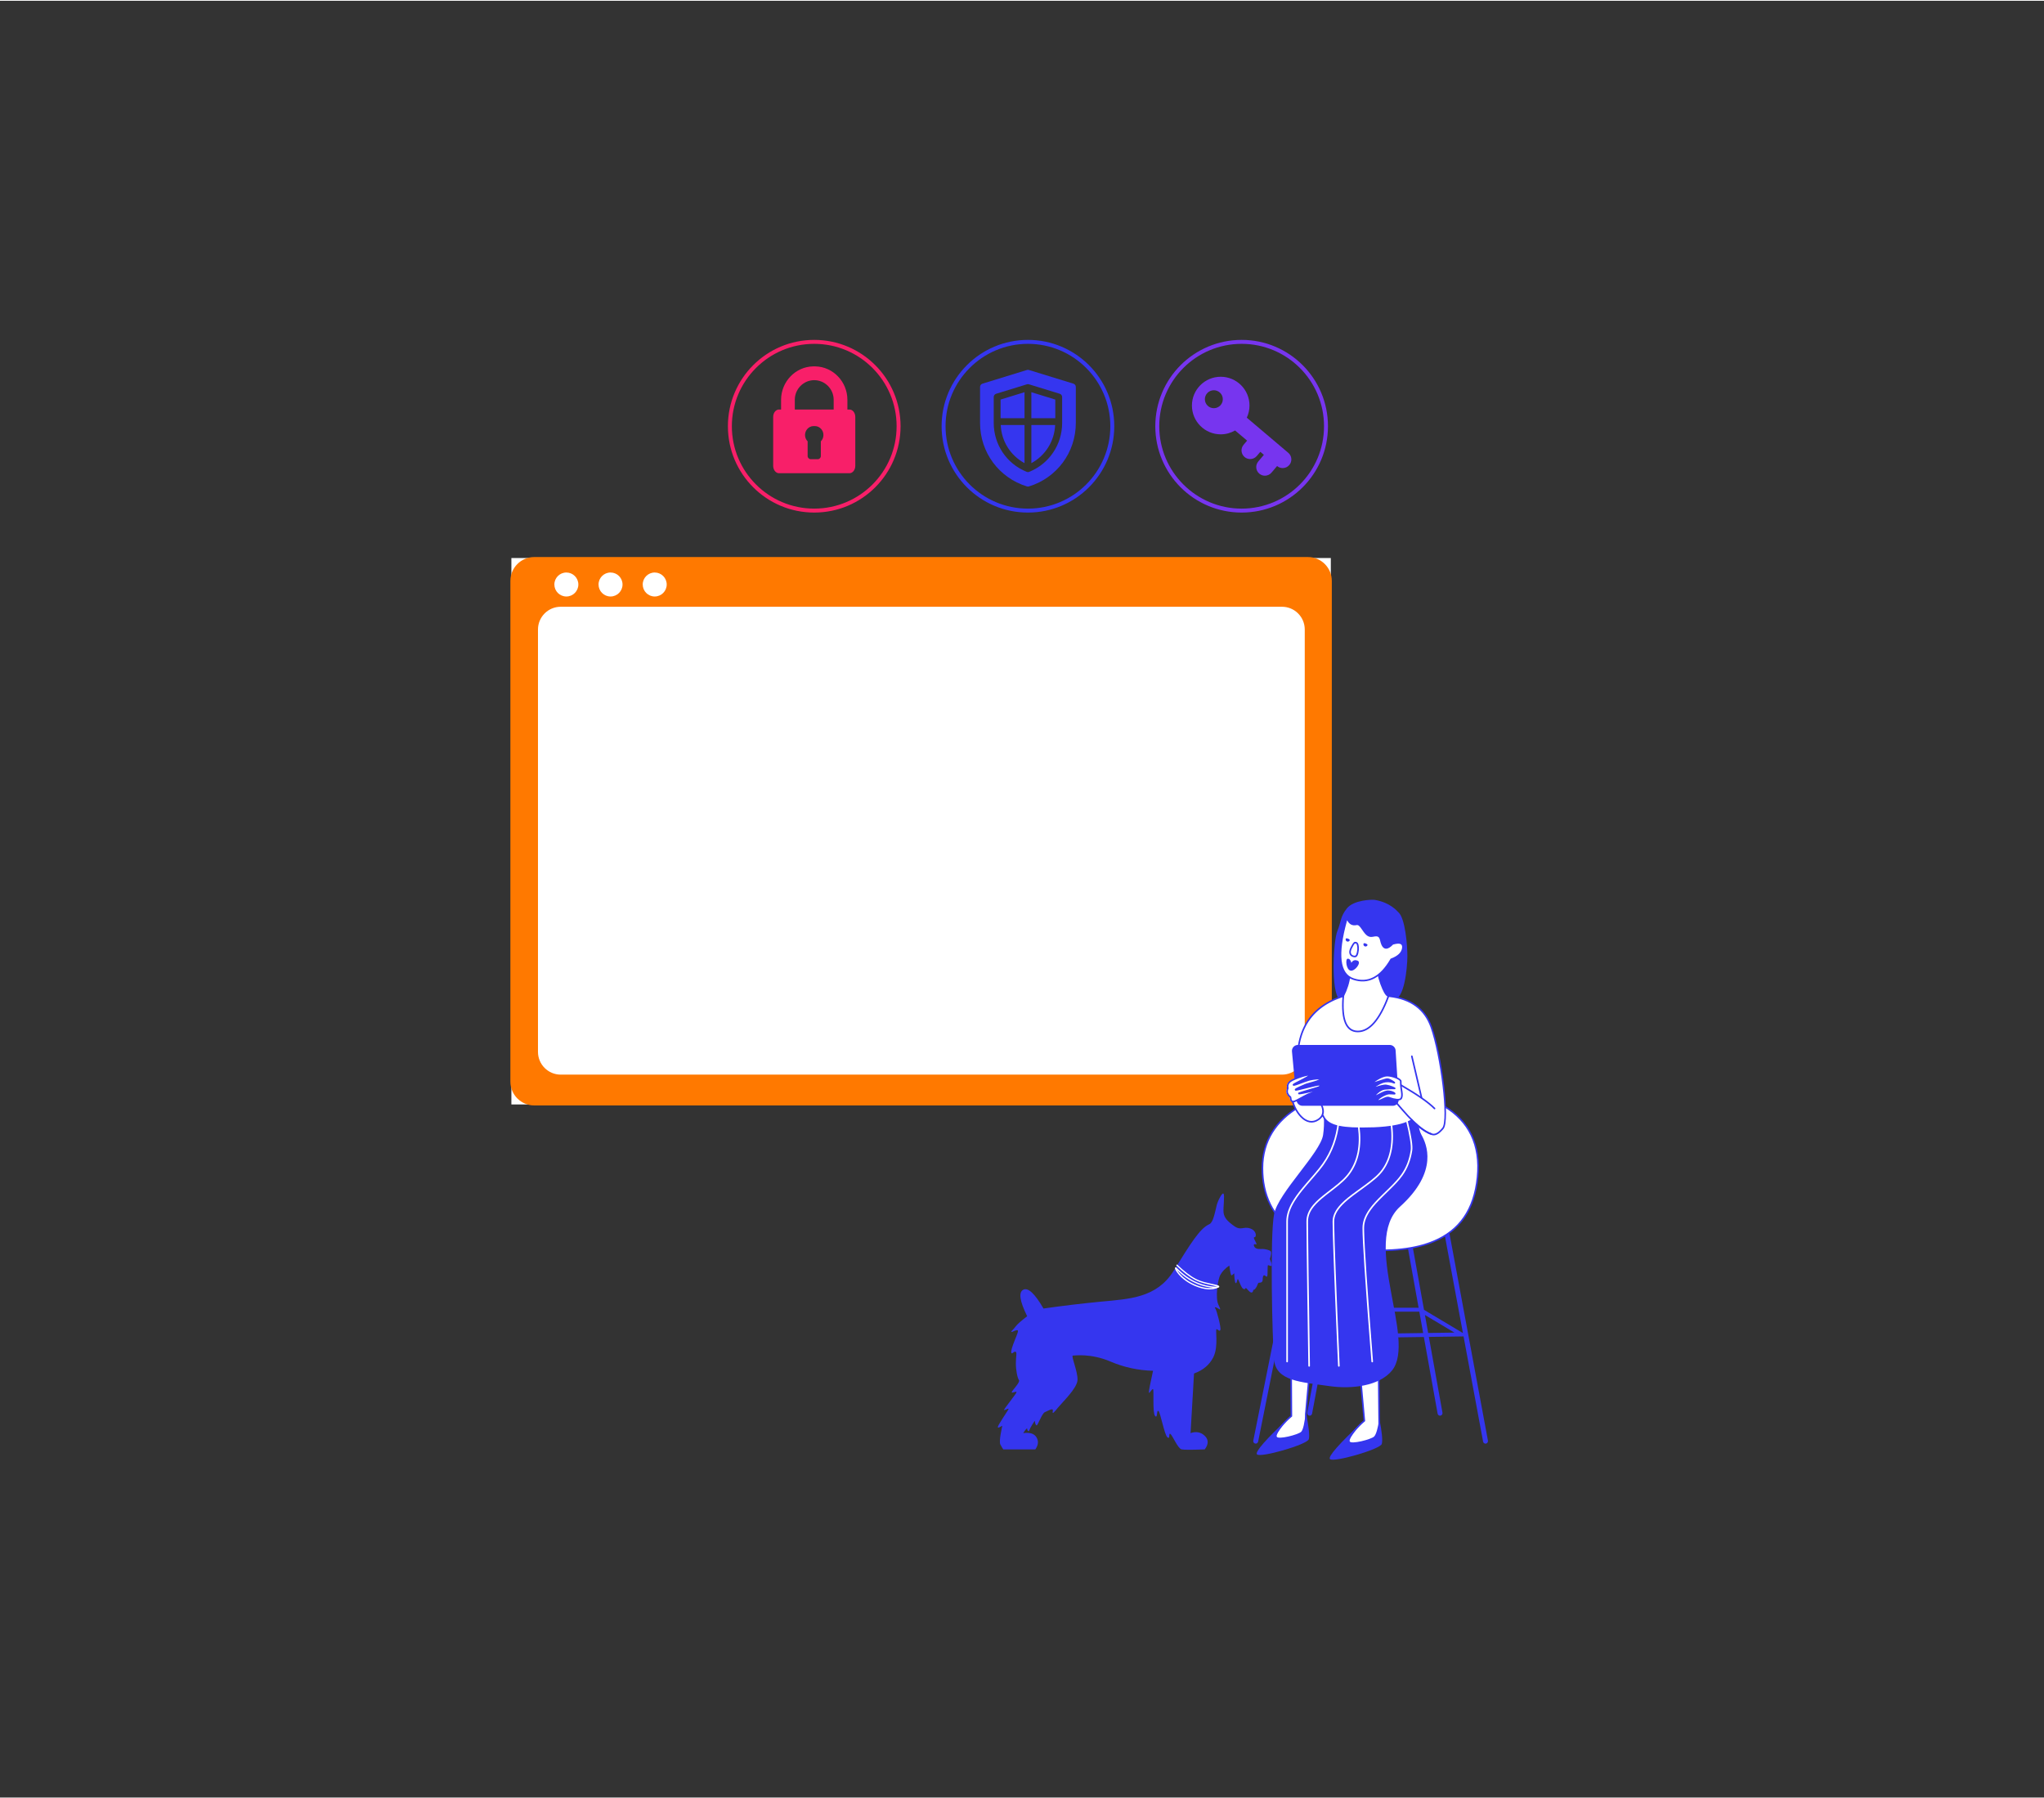 <?xml version="1.0" encoding="UTF-8"?>
<svg id="illustration-builder" width="1996" height="1756" viewBox="-10 -30 2066 1816" version="1.1" xmlns="http://www.w3.org/2000/svg" xmlns:xlink="http://www.w3.org/1999/xlink" style="pointer-events: inherit;"><rect x="-10" y="-30" width="2066" height="1816" fill="#333333" stroke="none"/><g transform="translate(383,433.5)">
<g><svg xmlns="http://www.w3.org/2000/svg" width="1076" height="778" viewBox="0 0 1076 778"><g id="Symbols--globalStyle4/objects/bgelements/ai/2" fill="none" fill-rule="evenodd" stroke="none" stroke-width="1"><g id="Group-3--globalStyle4/objects/bgelements/ai/2" transform="translate(121.842 98.5)"><g id="Group--globalStyle4/objects/bgelements/ai/2" transform="translate(.7)"><g id="Group-138--globalStyle4/objects/bgelements/ai/2" transform="translate(0 .016)"><polygon id="Fill-1--globalStyle4/objects/bgelements/ai/2" fill="#FFF" points="1.343 553.476 829.6 553.476 829.6 1.202 1.343 1.202"></polygon><path id="[color]mon--globalStyle4/objects/bgelements/ai/2" fill="#ff7900" d="M806.475,0.197 L24.467,0.197 C11.141,0.197 0.337,11 0.337,24.327 L0.337,530.351 C0.337,543.678 11.141,554.481 24.467,554.481 L806.475,554.481 C819.802,554.481 830.605,543.678 830.605,530.351 L830.605,24.327 C830.605,11 819.802,0.197 806.475,0.197 Z" opacity="1.00"></path><path id="Stroke-2-Copy--globalStyle4/objects/bgelements/ai/2" fill="#FFF" d="M51.227,523.327 L780.257,523.327 C792.96,523.327 803.257,513.029 803.257,500.327 L803.257,73.446 C803.257,60.743 792.96,50.446 780.257,50.446 L51.227,50.446 C38.524,50.446 28.227,60.743 28.227,73.446 L28.227,500.327 C28.227,513.029 38.524,523.327 51.227,523.327 Z"></path></g><path id="shape--globalStyle4/objects/bgelements/ai/2" fill="#FFF" d="M56.911,15.848 C63.605,15.848 69.031,21.275 69.031,27.969 C69.031,34.663 63.605,40.09 56.911,40.09 C50.217,40.09 44.79,34.663 44.79,27.969 C44.79,21.275 50.217,15.848 56.911,15.848 Z M101.565,15.848 C108.259,15.848 113.686,21.275 113.686,27.969 C113.686,34.663 108.259,40.09 101.565,40.09 C94.871,40.09 89.445,34.663 89.445,27.969 C89.445,21.275 94.871,15.848 101.565,15.848 Z M146.22,15.848 C152.914,15.848 158.341,21.275 158.341,27.969 C158.341,34.663 152.914,40.09 146.22,40.09 C139.526,40.09 134.099,34.663 134.099,27.969 C134.099,21.275 139.526,15.848 146.22,15.848 Z"></path></g></g></g></svg></g></g><!----><!----><g transform="translate(705,298.5)">
<g><svg xmlns="http://www.w3.org/2000/svg" width="216" height="203" viewBox="0 0 216 203"><g id="Symbols--globalStyle4/objects/ai/bubble/5" fill="none" fill-rule="evenodd" stroke="none" stroke-width="1"><g id="globalStyle4/objects/ai/bubble/5--globalStyle4/objects/ai/bubble/5" fill="#000"><path id="[color]color--globalStyle4/objects/ai/bubble/5" d="M108,14.236 C156.195,14.236 195.264,53.305 195.264,101.5 C195.264,149.695 156.195,188.764 108,188.764 C59.805,188.764 20.736,149.695 20.736,101.5 C20.736,53.305 59.805,14.236 108,14.236 Z M108,18.236 C62.014,18.236 24.736,55.514 24.736,101.5 C24.736,147.486 62.014,184.764 108,184.764 C153.986,184.764 191.264,147.486 191.264,101.5 C191.264,55.514 153.986,18.236 108,18.236 Z" fill="#f81f69" opacity="1.00"></path><path id="[color]color--globalStyle4/objects/ai/bubble/5" d="M143.616,84.615 L141.512,84.615 L141.512,74.766 C141.512,56.549 127.055,41.331 108.987,41.007 C108.493,40.998 107.507,40.998 107.013,41.007 C88.944,41.331 74.488,56.549 74.488,74.766 L74.488,84.615 L72.384,84.615 C69.141,84.615 66.495,87.961 66.495,92.094 L66.495,141.494 C66.495,145.622 69.141,149 72.384,149 L143.616,149 C146.859,149 149.505,145.622 149.505,141.494 L149.505,92.094 C149.505,87.962 146.859,84.615 143.616,84.615 Z M114.673,116.744 L114.673,131.671 C114.673,133.38 113.243,134.826 111.532,134.826 L104.468,134.826 C102.758,134.826 101.327,133.38 101.327,131.671 L101.327,116.744 C99.668,115.111 98.702,112.853 98.702,110.355 C98.702,105.621 102.361,101.553 107.013,101.365 C107.507,101.345 108.494,101.345 108.987,101.365 C113.64,101.553 117.299,105.621 117.299,110.355 C117.298,112.853 116.333,115.111 114.673,116.744 Z M127.642,84.615 L108.987,84.615 L107.013,84.615 L88.359,84.615 L88.359,74.766 C88.359,63.914 97.177,54.942 108,54.942 C118.823,54.942 127.642,63.914 127.642,74.766 L127.642,84.615 L127.642,84.615 Z" fill="#f81f69" opacity="1.00"></path></g></g></svg></g></g><g transform="translate(921,298.5)">
<g><svg xmlns="http://www.w3.org/2000/svg" width="216" height="203" viewBox="0 0 216 203"><g id="Symbols--globalStyle4/objects/ai/bubble/7" fill="none" fill-rule="evenodd" stroke="none" stroke-width="1"><g id="globalStyle4/objects/ai/bubble/7--globalStyle4/objects/ai/bubble/7" fill="#000"><path id="[color]color--globalStyle4/objects/ai/bubble/7" d="M108,14.236 C156.195,14.236 195.264,53.305 195.264,101.5 C195.264,149.695 156.195,188.764 108,188.764 C59.805,188.764 20.736,149.695 20.736,101.5 C20.736,53.305 59.805,14.236 108,14.236 Z M108,18.236 C62.014,18.236 24.736,55.514 24.736,101.5 C24.736,147.486 62.014,184.764 108,184.764 C153.986,184.764 191.264,147.486 191.264,101.5 C191.264,55.514 153.986,18.236 108,18.236 Z" fill="#3536ef" opacity="1.00"></path><path id="[color]color--globalStyle4/objects/ai/bubble/7" d="M106.984,44.652 C107.646,44.449 108.354,44.449 109.016,44.652 L109.016,44.652 L153.958,58.48 C155.409,58.926 156.398,60.266 156.398,61.785 L156.398,61.785 L156.398,98.194 C156.398,127.845 137.358,153.624 109.016,162.348 C108.685,162.449 108.344,162.5 108,162.5 C107.656,162.5 107.315,162.449 106.984,162.348 C78.642,153.624 59.602,127.845 59.602,98.194 L59.602,98.194 L59.602,61.785 C59.602,60.266 60.591,58.926 62.042,58.48 L62.042,58.48 Z M109.016,59.122 C108.099,58.842 107.481,58.97 106.984,59.122 L106.984,59.122 L75.871,68.693 C74.419,69.138 73.43,70.478 73.43,71.998 L73.43,71.998 L73.43,98.194 C73.43,120.023 86.459,139.383 106.628,147.553 C106.628,147.553 107.189,147.841 108,147.841 C108.555,147.841 108.931,147.732 109.372,147.553 C129.541,139.383 142.57,120.024 142.57,98.194 L142.57,98.194 L142.57,71.998 C142.57,70.478 141.581,69.138 140.129,68.693 L140.129,68.693 Z M104.543,100.273 L104.543,138.808 C90.337,131.105 81.219,116.645 80.495,100.273 L80.495,100.273 L104.543,100.273 Z M135.505,100.273 C134.781,116.645 125.663,131.105 111.457,138.808 L111.457,138.808 L111.457,100.273 Z M104.543,67.106 L104.543,93.359 L80.344,93.359 L80.344,74.55 L104.543,67.106 Z M111.457,67.106 L135.656,74.55 L135.656,93.359 L111.457,93.359 L111.457,67.106 Z" fill="#3536ef" opacity="1.00"></path></g></g></svg></g></g><g transform="translate(1137,298.5)">
<g><svg xmlns="http://www.w3.org/2000/svg" width="216" height="203" viewBox="0 0 216 203"><g id="Symbols--globalStyle4/objects/ai/bubble/9" fill="none" fill-rule="evenodd" stroke="none" stroke-width="1"><g id="globalStyle4/objects/ai/bubble/9--globalStyle4/objects/ai/bubble/9" fill="#000"><path id="[color]color--globalStyle4/objects/ai/bubble/9" d="M108,14.236 C156.195,14.236 195.264,53.305 195.264,101.5 C195.264,149.695 156.195,188.764 108,188.764 C59.805,188.764 20.736,149.695 20.736,101.5 C20.736,53.305 59.805,14.236 108,14.236 Z M108,18.236 C62.014,18.236 24.736,55.514 24.736,101.5 C24.736,147.486 62.014,184.764 108,184.764 C153.986,184.764 191.264,147.486 191.264,101.5 C191.264,55.514 153.986,18.236 108,18.236 Z" fill="#7735ef" opacity="1.00"></path><path id="[color]color--globalStyle4/objects/ai/bubble/9" d="M155.152,128.369 L113.214,92.852 C114.951,89.123 115.949,84.981 115.949,80.597 C115.949,64.528 102.919,51.5 86.85,51.5 C70.782,51.5 57.752,64.528 57.752,80.597 C57.752,96.667 70.782,109.695 86.85,109.695 C92.152,109.695 97.109,108.253 101.391,105.775 L113.53,116.056 L109.951,120.282 C106.827,123.971 107.286,129.494 110.974,132.618 C112.617,134.011 114.628,134.691 116.626,134.691 C119.109,134.691 121.577,133.64 123.31,131.596 L126.889,127.37 L130.481,130.412 L124.824,137.092 C121.701,140.78 122.16,146.302 125.848,149.426 C127.493,150.819 129.502,151.5 131.5,151.5 C133.983,151.5 136.453,150.448 138.184,148.404 L143.84,141.725 C145.485,143.119 147.494,143.799 149.491,143.799 C151.974,143.799 154.444,142.748 156.175,140.703 C159.299,137.015 158.84,131.493 155.152,128.369 Z M79.908,83.275 C74.899,83.275 70.837,79.213 70.837,74.204 C70.837,69.193 74.899,65.132 79.908,65.132 C84.919,65.132 88.98,69.193 88.98,74.204 C88.981,79.213 84.919,83.275 79.908,83.275 Z" fill="#7735ef" opacity="1.00"></path></g></g></svg></g></g><!----><g transform="translate(1137,691.5)">
<g><svg xmlns="http://www.w3.org/2000/svg" width="476" height="766" viewBox="0 0 476 766"><g id="Symbols--globalStyle4/ai/people/standing/6" fill="none" fill-rule="evenodd" stroke="none" stroke-width="1"><g id="Group-3--globalStyle4/ai/people/standing/6" transform="matrix(-1 0 0 1 357 176.9)"><g id="Group--globalStyle4/ai/people/standing/6" fill="#000" transform="translate(0 335.365)"><path id="[color]chair--globalStyle4/ai/people/standing/6" d="M40.796,2.102 C41.057,0.697 42.368,-0.223 43.723,0.047 C45.079,0.318 45.967,1.677 45.705,3.083 L45.705,3.083 L25.327,112.783 L64.664,89.293 L77.449,18.069 C77.692,16.717 78.904,15.808 80.202,15.969 L80.365,15.994 C81.722,16.256 82.618,17.61 82.365,19.017 L82.365,19.017 L70.132,87.163 L157.752,87.163 L145.003,19.037 C144.74,17.631 145.626,16.271 146.981,15.998 C148.337,15.725 149.649,16.644 149.912,18.049 L162.849,87.186 L210.879,115.605 L190.121,12.094 C189.84,10.692 190.708,9.32 192.06,9.028 C193.412,8.737 194.735,9.637 195.016,11.038 L237.21,221.438 C237.491,222.84 236.623,224.213 235.271,224.504 C233.919,224.795 232.595,223.895 232.314,222.494 L211.52,118.802 L168.653,118.2 L182.69,193.202 C182.953,194.608 182.067,195.968 180.712,196.241 C179.356,196.514 178.044,195.595 177.781,194.19 L163.547,118.128 L64.823,116.74 L50.924,194.171 C50.682,195.522 49.469,196.432 48.172,196.27 L48.009,196.245 C46.652,195.983 45.756,194.629 46.009,193.222 L46.009,193.222 L59.75,116.669 L24.697,116.176 L4.955,222.456 C4.705,223.806 3.487,224.708 2.19,224.538 L2.028,224.511 C0.672,224.241 -0.216,222.882 0.046,221.476 L0.046,221.476 Z M163.827,92.411 L167.902,114.188 L201.428,114.66 L163.827,92.411 Z M158.501,91.162 L69.414,91.162 L65.539,112.749 L162.796,114.116 L158.501,91.162 Z M63.727,94.51 L33.928,112.306 L60.466,112.678 L63.727,94.51 Z" fill="#3536ef" opacity="1.00"></path></g><path id="Path-167-Copy-3--globalStyle4/ai/people/standing/6" fill="#FFF" d="M110.883,450.486 L109.798,552.535 C128.442,560.687 138.858,563.626 141.043,561.352 C141.161,561.23 142.477,558.069 142.398,557.919 C138.371,550.297 132.547,543.254 124.926,536.792 L133.469,441.484 L110.883,450.486 Z"></path><path id="[color]color--globalStyle4/ai/people/standing/6" fill="#3536ef" d="M125.792,536.452 L134.415,440.259 L110.121,449.942 L109.025,553.056 L110.65,553.764 C129.099,561.768 139.13,564.532 141.653,561.906 C142.015,561.529 143.416,558.071 143.138,557.545 L142.762,556.845 C138.829,549.631 133.297,542.941 126.17,536.777 L125.792,536.452 Z M111.709,451.03 L132.589,442.708 L124.125,537.134 L125.122,537.986 C132.109,544.029 137.519,550.57 141.356,557.61 L141.583,558.034 L141.515,558.232 L141.397,558.555 C141.352,558.672 141.304,558.798 141.251,558.93 L141.086,559.346 C140.957,559.664 140.822,559.988 140.702,560.265 L140.45,560.829 C140.449,560.832 140.446,560.84 140.451,560.839 L140.464,560.83 L140.442,560.853 C138.529,562.571 128.507,559.762 111.256,552.283 L110.636,552.013 L111.709,451.03 Z" opacity="1.00"></path><path id="Path-167-Copy-4--globalStyle4/ai/people/standing/6" fill="#FFF" d="M175.411,432.195 L184.039,529.831 L183.506,547.759 C202.151,555.911 212.566,558.85 214.752,556.576 C214.869,556.453 216.185,553.293 216.106,553.143 C212.079,545.521 206.255,538.478 198.634,532.016 L199.091,442.868 L175.411,432.195 Z"></path><path id="[color]color--globalStyle4/ai/people/standing/6" fill="#3536ef" d="M199.982,442.352 L174.583,430.904 L183.331,529.901 L182.778,548.275 L184.414,548.988 C202.862,556.992 212.894,559.756 215.417,557.13 C215.779,556.753 217.18,553.295 216.902,552.769 L216.526,552.069 C212.593,544.855 207.061,538.165 199.934,532.001 L199.524,531.649 L199.982,442.352 Z M176.416,433.484 L198.376,443.383 L197.92,532.385 L198.886,533.21 C205.873,539.252 211.283,545.794 215.12,552.834 L215.347,553.258 L215.279,553.456 L215.161,553.779 C215.116,553.896 215.068,554.022 215.015,554.154 L214.85,554.57 C214.72,554.888 214.586,555.212 214.466,555.489 L214.214,556.053 C214.213,556.056 214.21,556.064 214.215,556.063 L214.228,556.054 L214.206,556.077 C212.293,557.794 202.271,554.986 185.02,547.507 L184.409,547.241 L184.927,529.854 L176.416,433.484 Z" opacity="1.00"></path><g id="Group-2--globalStyle4/ai/people/standing/6" transform="translate(57.672)"><path id="[color]color--globalStyle4/ai/people/standing/6" fill="#3536ef" d="M73.377,119.918 C84.739,115.291 101.247,67.469 101.247,56.549 C101.247,45.629 104.021,42.198 100.895,31.67 C97.769,21.142 80.739,13.693 77.729,13.058 C62.244,9.793 53.153,15.062 51.113,15.789 C42.518,18.855 30.221,43.166 25.991,53.82 C21.76,64.474 12.011,96.682 23.171,99.634 C45.272,105.48 62.015,124.546 73.377,119.918 Z" transform="rotate(-22 60.19 66.318)" opacity="1.00"></path><path id="Path-220-Copy--globalStyle4/ai/people/standing/6" fill="#FFF" d="M53.471,75.169 C54.316,80.243 53.283,86.8 50.373,94.84 C47.463,102.879 44.932,107.129 42.78,107.589 C49.907,133.815 61.671,146.928 78.071,146.928 C94.472,146.928 97.972,133.815 88.572,107.589 C85.054,100.61 82.899,93.713 82.107,86.9 C81.315,80.087 71.77,76.177 53.471,75.169 Z"></path><path id="[color]color--globalStyle4/ai/people/standing/6" fill="#3536ef" d="M53.62,74.37 L52.623,74.315 L52.787,75.301 C53.606,80.218 52.593,86.646 49.726,94.568 L49.41,95.429 C46.739,102.617 44.402,106.447 42.718,106.807 L41.891,106.984 L42.113,107.799 C49.324,134.333 61.34,147.728 78.176,147.728 C95.318,147.728 98.987,133.983 89.43,107.319 C86.04,100.58 83.941,94.011 83.095,87.528 L83.007,86.808 C82.15,79.439 72.285,75.398 53.62,74.37 Z M54.532,76.271 L54.503,76.024 L54.677,76.035 C71.668,77.107 80.51,80.788 81.391,86.792 L81.417,86.993 C82.221,93.902 84.404,100.889 87.963,107.949 C97.167,133.647 93.835,146.128 78.176,146.128 L77.699,146.124 C62.296,145.875 51.086,133.545 44.08,108.904 L43.847,108.077 L43.906,108.048 C46.141,106.83 48.448,102.702 51.06,95.581 L51.23,95.112 C53.956,87.582 55.063,81.306 54.532,76.271 Z" opacity="1.00"></path><path id="Path-219-Copy--globalStyle4/ai/people/standing/6" fill="#FFF" d="M97.577,38.511 C93.757,76.038 84.036,94.331 68.415,93.391 C52.795,92.45 43.49,81.512 40.5,60.577 C34.786,55.382 32.562,50.373 33.829,45.551 C35.096,40.729 38.814,40.729 44.984,45.551 C47.352,51.603 50.182,53.42 53.472,51.004 C58.407,47.379 58.407,40.21 66.329,45.551 C74.25,50.892 81.031,37.421 86.5,41.063 C90.145,43.491 93.838,42.641 97.577,38.511 Z" transform="rotate(-22 65.53 65.968)"></path><path id="[color]color--globalStyle4/ai/people/standing/6" fill="#3536ef" d="M98.21,36.224 L96.574,38.031 C93.157,41.805 89.959,42.606 86.748,40.592 L86.533,40.454 C85.078,39.484 83.48,39.463 81.66,40.203 L81.314,40.347 C80.464,40.714 79.834,41.087 78.185,42.189 L76.952,43.018 C72.18,46.24 69.588,47.006 66.568,45.076 L66.366,44.944 C61.837,41.89 59.365,42.303 56.807,45.547 L56.526,45.915 C56.195,46.361 55.487,47.332 55.181,47.738 L55.113,47.827 C54.25,48.952 53.483,49.759 52.589,50.415 C49.888,52.399 47.609,51.003 45.44,45.619 L45.24,45.112 L45.067,44.977 C38.517,39.857 34.103,39.857 32.646,45.404 L32.571,45.702 C31.406,50.665 33.661,55.749 39.215,60.915 L39.34,61.029 L39.299,60.747 C42.337,82.025 51.911,93.279 67.958,94.245 C84.026,95.213 93.905,76.934 97.846,39.78 L98.21,36.224 Z M96.136,40.699 L96.016,41.777 C92.014,76.684 82.615,93.525 68.054,92.648 C53.011,91.742 44.004,81.324 40.973,61.135 L40.842,60.235 L40.629,60.042 C35.114,55.027 33.014,50.298 34.193,45.81 L34.247,45.615 C35.331,41.843 38.188,41.785 43.526,45.81 L43.911,46.105 L44.086,46.531 C46.585,52.506 49.834,54.423 53.536,51.705 C54.467,51.021 55.26,50.216 56.1,49.162 L56.382,48.801 C56.691,48.399 57.714,46.992 57.927,46.713 C59.994,44.008 61.509,43.658 65.221,46.103 L65.472,46.27 C69.31,48.858 72.472,47.973 77.848,44.344 L78.438,43.947 C82.543,41.21 83.92,40.699 85.534,41.712 L85.647,41.785 C89.022,44.033 92.478,43.715 95.865,40.929 L96.136,40.699 Z" transform="rotate(-22 65.242 65.253)" opacity="1.00"></path><path id="[color]lips--globalStyle4/ai/people/standing/6" fill="#3536ef" d="M77.841,73.89 C79.353,71.376 81.486,70.712 84.241,71.899 C88.373,73.68 81.264,82.84 76.82,81.766 C72.377,80.693 71.64,69.675 74.23,69.675 C75.957,69.675 77.161,71.08 77.841,73.89 Z" transform="scale(-1 1) rotate(-1 0 9141.166)" opacity="1.00"></path><path id="[color]color--globalStyle4/ai/people/standing/6" fill="#3536ef" d="M73.24,58.955 L73.016,59.532 C71.432,63.716 71.173,66.71 73.68,67.739 C77.812,69.435 81.756,67.29 81.756,60.875 L81.752,59.877 C81.705,54.802 81.251,53.637 79.394,53.194 L78.893,53.083 C76.932,52.626 74.535,55.687 73.24,58.955 Z M78.53,54.641 L78.938,54.731 C79.957,54.951 80.156,55.552 80.156,60.875 C80.156,66.069 77.432,67.549 74.287,66.259 C72.995,65.728 73.326,63.079 74.727,59.544 C75.723,57.034 77.74,54.457 78.53,54.641 Z" transform="rotate(-27 76.783 60.667)" opacity="1.00"></path><path id="[color]color--globalStyle4/ai/people/standing/6" fill="#3536ef" d="M66.324,57.405 C67.514,57.405 68.478,56.44 68.478,55.25 C68.478,54.06 64.169,54.06 64.169,55.25 C64.169,56.44 65.134,57.405 66.324,57.405 Z" transform="rotate(-22 66.324 55.881)" opacity="1.00"></path><path id="[color]color--globalStyle4/ai/people/standing/6" fill="#3536ef" d="M84.274,52.477 C85.464,52.477 86.428,51.512 86.428,50.322 C86.428,49.132 82.119,49.132 82.119,50.322 C82.119,51.512 83.084,52.477 84.274,52.477 Z" transform="rotate(-22 84.274 50.953)" opacity="1.00"></path></g><path id="Path-218-Copy--globalStyle4/ai/people/standing/6" fill="#FFF" d="M130.399,364.274 C80.462,366.406 17.777,362.807 10.563,290.68 C3.349,218.554 71.086,201.408 118.255,201.408 C165.424,201.408 227.878,222.853 227.967,281.396 C228.055,339.939 180.336,362.141 130.399,364.274 Z"></path><path id="[color]color--globalStyle4/ai/people/standing/6" fill="#3536ef" d="M118.256,200.608 C90.263,200.608 63.369,206.322 43.602,218.313 C18.794,233.362 6.421,257.3 9.768,290.76 C13.122,324.297 28.473,345.202 54.149,356.061 C73.874,364.403 97.212,366.492 130.434,365.073 C157.426,363.92 181.16,357.114 198.412,344.637 C218.11,330.391 228.81,309.267 228.768,281.395 C228.726,253.954 215.136,232.877 191.173,218.759 C171.009,206.879 144.233,200.608 118.256,200.608 Z M118.256,202.208 C143.964,202.208 170.463,208.414 190.361,220.138 C213.861,233.983 227.127,254.557 227.168,281.397 C227.209,308.757 216.754,329.397 197.475,343.34 C180.705,355.469 157.619,362.175 131.307,363.432 L130.366,363.474 C97.364,364.884 74.22,362.812 54.772,354.587 C29.636,343.956 14.656,323.557 11.36,290.601 C8.076,257.764 20.143,234.414 44.431,219.681 C63.913,207.863 90.531,202.208 118.256,202.208 Z" opacity="1.00"></path><path id="[color]color--globalStyle4/ai/people/standing/6" fill="#3536ef" d="M70.323,216.85 C71.529,231.667 70.488,242.018 67.2,247.904 C62.268,256.733 49.376,284.639 88.883,320.358 C128.39,356.077 71.801,454.888 97.012,485.981 C109.83,501.79 137.949,504.948 160.004,501.79 C189.127,497.62 214.155,496.837 216.198,475.077 C218.062,455.221 220.486,349.452 216.198,327.873 C211.909,306.294 169.34,265.888 166.669,247.904 C164.888,235.915 165.665,222.964 169,209.051 C115.369,207.084 85.314,206.1 78.836,206.1 C72.358,206.1 69.52,209.684 70.323,216.85 Z" opacity="1.00"></path><path id="[color]color--globalStyle4/ai/people/standing/6" fill="#3536ef" d="M140.158,537.853 C116.13,560.367 105.134,572.911 107.169,575.486 C110.221,579.348 158.107,565.63 159.596,560.2 C160.589,556.58 159.77,548.116 157.137,534.808 C155.581,544.715 153.832,550.667 151.89,552.665 C148.977,555.663 128.272,560.906 127.155,557.592 C126.41,555.383 130.744,548.803 140.158,537.853 Z" transform="matrix(-1 0 0 1 266.935 0)" opacity="1.00"></path><path id="[color]color--globalStyle4/ai/people/standing/6" fill="#3536ef" d="M213.965,533.077 C189.937,555.591 178.94,568.135 180.975,570.71 C184.027,574.572 231.913,560.853 233.402,555.424 C234.396,551.804 233.367,542.548 230.316,527.657 C229.178,539.147 227.638,545.891 225.696,547.889 C222.783,550.887 202.078,556.13 200.961,552.816 C200.216,550.606 204.55,544.027 213.965,533.077 Z" transform="matrix(-1 0 0 1 414.505 0)" opacity="1.00"></path><path id="Path-224-Copy--globalStyle4/ai/people/standing/6" fill="#FFF" d="M100.599,107.589 C78.362,109.895 63.966,120.27 57.411,138.713 C47.58,166.378 38.824,232.921 45.554,241.173 C50.041,246.674 53.994,248.602 57.411,246.956 C63.462,244.7 69.997,239.997 77.015,232.846 C89.887,241.173 118.018,241.199 129.101,241.173 C153.222,241.116 163.32,236.97 166.712,228.507 C170.15,228.507 186.068,237.34 187.569,228.507 C188.445,223.35 189.728,202.16 191.33,190.124 C197.13,146.547 182.128,119.035 146.322,107.589 C148.239,131.418 143.325,143.332 131.581,143.332 C119.837,143.332 109.51,131.418 100.599,107.589 Z"></path><path id="[color]color--globalStyle4/ai/people/standing/6" fill="#3536ef" d="M146.523,106.827 L145.386,106.464 L145.482,107.653 C147.366,131.078 142.642,142.532 131.539,142.532 C120.232,142.532 110.111,130.857 101.306,107.309 L101.089,106.73 L100.474,106.794 C77.941,109.13 63.277,119.698 56.615,138.445 C46.199,167.754 38.186,233.456 44.892,241.678 C49.585,247.432 53.876,249.526 57.716,247.677 L58.164,247.506 C63.84,245.289 69.959,240.935 76.48,234.474 L77.09,233.863 L77.278,233.979 C83.215,237.534 92.228,239.753 103.603,240.937 C111.745,241.785 118.954,241.997 129.06,241.973 L129.764,241.97 C152.158,241.843 163.086,238.153 167.059,229.619 L167.175,229.364 L167.252,229.379 C167.634,229.455 168.137,229.592 168.776,229.792 L169.451,230.012 C170.486,230.359 172.661,231.109 173.016,231.228 C174.378,231.685 175.521,232.04 176.62,232.337 C183.321,234.146 187.503,233.42 188.315,228.641 L188.365,228.331 C188.585,226.919 188.834,224.569 189.163,220.911 L190.468,205.736 L190.824,201.812 C191.209,197.683 191.564,194.304 191.92,191.469 L192.08,190.23 C197.929,146.288 182.72,118.398 146.523,106.827 Z M100.025,108.45 L100.35,109.302 C109.245,132.46 119.601,144.132 131.539,144.132 L131.908,144.129 C143.78,143.889 148.802,132.011 147.185,108.965 L147.167,108.721 L148.136,109.05 C181.694,120.647 195.847,147.133 190.657,188.753 L190.333,191.267 C189.957,194.263 189.582,197.855 189.173,202.285 L187.533,221.17 C187.201,224.827 186.953,227.105 186.738,228.373 C186.151,231.826 182.933,232.384 177.037,230.792 C176.106,230.541 175.137,230.245 174.016,229.874 L169.654,228.393 L169.549,228.359 C168.183,227.918 167.307,227.707 166.669,227.707 L166.128,227.707 L165.926,228.209 C162.558,236.613 152.041,240.319 129.057,240.373 L127.146,240.374 C118.388,240.367 111.788,240.148 104.547,239.425 L103.769,239.346 C92.141,238.135 83.056,235.829 77.406,232.174 L76.858,231.819 L76.401,232.285 C69.458,239.36 63.016,243.997 57.089,246.206 C54.025,247.678 50.412,245.916 46.132,240.667 C39.934,233.068 47.901,167.742 58.122,138.981 C64.44,121.202 78.137,111.069 99.338,108.53 L100.025,108.45 Z" opacity="1.00"></path><path id="Path-226-Copy--globalStyle4/ai/people/standing/6" fill="#FFF" d="M181.248,200.962 C166.071,215.887 162.736,226.3 171.241,232.202 C184,241.054 196.338,223.599 198.518,209.183 C199.972,199.573 194.215,196.832 181.248,200.962 Z"></path><path id="[color]color--globalStyle4/ai/people/standing/6" fill="#3536ef" d="M180.833,200.258 L180.697,200.392 C165.212,215.62 161.709,226.555 170.795,232.859 C177.055,237.202 183.701,235.829 189.428,229.978 C194.378,224.92 198.174,216.871 199.319,209.303 C200.866,199.074 194.593,195.978 181.417,200.073 L180.833,200.258 Z M197.737,209.064 C196.641,216.311 192.991,224.05 188.285,228.858 C183.06,234.197 177.257,235.396 171.707,231.545 L171.473,231.379 C163.999,225.958 166.974,216.399 180.95,202.395 L181.682,201.666 L182.264,201.487 C194.192,197.851 199.054,200.358 197.737,209.064 Z" opacity="1.00"></path><path id="[color]laptop--globalStyle4/ai/people/standing/6" fill="#3536ef" d="M96.233,218.443 L187.508,218.443 C190.604,218.443 193.192,216.087 193.482,213.004 L198.131,163.504 C198.441,160.205 196.018,157.279 192.719,156.969 C192.532,156.952 192.345,156.943 192.158,156.943 L99.343,156.943 C96.176,156.943 93.554,159.405 93.355,162.567 L90.245,212.067 C90.037,215.374 92.55,218.224 95.857,218.431 C95.982,218.439 96.108,218.443 96.233,218.443 Z" opacity="1.00"></path><path id="[color]color--globalStyle4/ai/people/standing/6" fill="#3536ef" d="M96.069,209.987 L94.188,212.243 L92.349,214.425 C88.972,218.416 84.224,223.945 80.945,227.488 L80.318,228.161 C76.756,231.948 73.354,235.258 70.13,238.018 C65.178,242.258 60.796,245.065 57.134,246.191 C56.711,246.321 56.474,246.769 56.604,247.191 C56.734,247.613 57.181,247.851 57.604,247.721 C61.519,246.517 66.066,243.604 71.171,239.233 C74.225,236.619 77.427,233.527 80.766,230.016 L81.483,229.257 C87.004,223.387 97.714,210.557 97.587,210.639 L97.985,210.239 L90.451,195.211 L88.152,196.523 L85.858,197.849 C70.288,206.911 59.484,214.5 53.43,220.637 C53.12,220.952 53.124,221.458 53.438,221.769 C53.753,222.079 54.259,222.075 54.57,221.761 C60.702,215.544 71.93,207.722 88.234,198.322 L89.777,197.436 L96.069,209.987 Z" opacity="1.00"></path><path id="Path-222-Copy--globalStyle4/ai/people/standing/6" fill="#FFF" d="M101.312,191.484 C103.946,191.484 116.051,196.287 116.613,195.674 C117.174,195.061 107.502,187.95 101.696,187.95 C95.889,187.95 87.807,191.533 87.807,193.544 C87.807,195.554 87.807,197.486 87.342,200.876 C86.877,204.267 85.866,208.243 87.342,210.917 C88.817,213.592 96.053,211.66 99.541,210.299 C103.028,208.938 109.251,214.527 111.102,213.262 C112.953,211.998 103.498,206.065 99.541,206.065 C95.583,206.065 93.927,206.501 93.927,206.065 C93.927,205.629 97.62,203.312 101.672,203.812 C105.724,204.313 112.574,209.033 114.123,209.033 C115.672,209.033 109.556,201.987 104.14,201.342 C98.724,200.697 94.407,200.876 93.927,200.876 C93.448,200.876 98.248,198.472 102.277,197.891 C106.306,197.31 112.421,200.307 114.755,200.307 C117.089,200.307 109.597,195.742 106.001,194.58 C102.405,193.418 98.305,193.592 95.116,194.94 C91.926,196.287 98.679,191.484 101.312,191.484 Z"></path><path id="[color]color--globalStyle4/ai/people/standing/6" fill="#3536ef" d="M102.06,187.15 C96.101,187.15 87.371,190.797 87.371,193.544 L87.37,194.067 C87.366,196.318 87.285,197.903 86.991,200.183 L86.819,201.419 L86.458,203.731 L86.414,204.032 C85.936,207.366 86.014,209.507 87.005,211.304 C88.537,214.081 94.376,213.315 100.195,211.044 C101.129,210.68 102.49,210.935 104.427,211.764 L104.83,211.941 C104.967,212.002 105.109,212.067 105.259,212.137 L107.089,213.009 C110.26,214.513 110.879,214.633 111.917,213.923 C112.941,213.223 112.603,212.148 111.581,211.057 C110.853,210.281 109.686,209.385 108.287,208.511 C105.273,206.628 101.927,205.265 99.905,205.265 L99.227,205.269 C98.564,205.277 97.937,205.297 97.294,205.328 L96.89,205.35 L96.941,205.33 C98.532,204.694 100.279,204.401 101.938,204.606 C103.098,204.75 104.627,205.291 106.565,206.198 C106.91,206.359 107.265,206.531 107.643,206.718 L108.429,207.114 C108.815,207.311 111.328,208.622 111.947,208.927 L112.421,209.158 C113.394,209.618 114.01,209.833 114.487,209.833 C115.192,209.833 115.617,209.269 115.516,208.608 C115.465,208.275 115.291,207.909 115.011,207.483 C114.511,206.721 113.661,205.767 112.647,204.839 C110.128,202.533 107.206,200.858 104.598,200.548 L103.834,200.461 C101.812,200.241 99.925,200.123 98.135,200.077 L97.768,200.068 L98.055,199.96 C99.687,199.351 101.332,198.888 102.755,198.683 C103.934,198.513 105.421,198.669 107.281,199.111 C107.962,199.272 108.663,199.463 109.52,199.716 L112.898,200.719 C114.218,201.099 114.418,201.109 114.939,201.107 L115.119,201.107 C115.767,201.107 116.296,200.861 116.357,200.18 C116.396,199.745 116.192,199.409 115.817,199.02 C115.346,198.532 114.499,197.903 113.394,197.203 C111.184,195.804 108.392,194.394 106.611,193.819 L106.208,193.695 C103.916,193.02 101.435,192.847 99.093,193.157 L98.99,193.171 L99.118,193.109 C100.177,192.602 101.113,192.284 101.676,192.284 C102.477,192.284 104.356,192.793 107.738,193.88 L113.173,195.648 L114.731,196.115 C116.577,196.651 117.111,196.713 117.567,196.214 C118.271,195.445 117.762,194.865 116.206,193.59 C115.197,192.762 113.808,191.795 112.319,190.897 C108.529,188.61 104.827,187.15 102.06,187.15 Z M102.06,188.75 C104.462,188.75 107.932,190.119 111.493,192.267 L111.879,192.503 C112.755,193.045 113.582,193.605 114.294,194.131 L114.702,194.439 L113.268,193.999 L108.2,192.348 C104.598,191.189 102.715,190.684 101.676,190.684 C100.316,190.684 98.094,191.685 95.964,193.043 C95.098,193.595 94.421,194.106 94.127,194.445 C93.964,194.633 93.864,194.802 93.844,195.06 C93.799,195.646 94.246,195.969 94.706,195.978 C94.945,195.983 95.221,195.907 95.615,195.75 L95.791,195.677 C98.838,194.39 102.743,194.25 106.119,195.341 C107.755,195.87 110.433,197.221 112.538,198.555 L112.765,198.701 L113.193,198.983 L113.573,199.245 L112.579,198.958 L110.356,198.295 C109.296,197.978 108.464,197.747 107.651,197.554 C105.611,197.07 103.945,196.895 102.527,197.099 C100.671,197.367 98.525,198.02 96.472,198.861 L95.896,199.104 C95.338,199.345 94.838,199.582 94.454,199.784 L94.182,199.933 C94.06,200.002 93.959,200.066 93.881,200.122 C93.739,200.224 93.648,200.306 93.561,200.463 C93.183,201.148 93.745,201.676 94.291,201.676 L94.916,201.665 C97.79,201.613 100.894,201.718 104.409,202.136 C106.622,202.4 109.272,203.918 111.567,206.019 L111.815,206.25 C112.301,206.711 112.736,207.169 113.088,207.588 L113.24,207.772 L112.85,207.588 L112.271,207.299 C111.353,206.83 109.496,205.862 109.156,205.688 L108.351,205.284 C107.964,205.092 107.599,204.915 107.243,204.749 C105.164,203.776 103.502,203.187 102.134,203.018 C98.476,202.566 93.491,204.558 93.491,206.065 C93.491,206.845 93.949,207.037 94.719,207.057 L94.867,207.059 C94.999,207.059 95.147,207.055 95.339,207.045 L96.737,206.961 C97.808,206.898 98.784,206.865 99.905,206.865 C101.551,206.865 104.66,208.131 107.44,209.868 C108.731,210.675 109.795,211.492 110.413,212.151 L110.525,212.275 C110.63,212.395 110.715,212.504 110.777,212.597 L110.823,212.67 L110.81,212.673 C110.424,212.716 109.663,212.442 107.95,211.644 L106.168,210.796 C105.757,210.602 105.405,210.443 105.056,210.293 C102.76,209.31 101.057,208.99 99.614,209.554 L99.018,209.779 C94.244,211.537 89.283,212.12 88.406,210.531 C87.666,209.19 87.573,207.423 87.946,204.629 L88.114,203.484 L88.471,201.178 L88.498,200.985 C88.866,198.301 88.966,196.576 88.97,194.069 L88.971,193.544 C88.971,193.055 90.698,191.795 93.246,190.731 C96.133,189.525 99.455,188.75 102.06,188.75 Z" opacity="1.00"></path><path id="Path-225-Copy--globalStyle4/ai/people/standing/6" fill="#FFF" d="M203.151,200.622 C203.824,197.575 202.779,195.148 200.017,193.341 C195.873,190.631 181.25,185.755 181.25,187.579 C181.25,189.402 197.57,196.257 197.346,197.27 C197.123,198.284 185.619,193.231 181.592,192.244 C177.565,191.257 169.301,190.121 170.197,191.835 C171.093,193.549 182.429,195.871 185.587,197.27 C188.745,198.67 195.821,201.536 195.224,202.245 C194.628,202.953 175.24,197.27 171.934,197.27 C168.629,197.27 169.588,198.625 171.934,199.623 C174.28,200.622 191.895,205.38 191.895,205.989 C191.895,206.395 186.573,205.383 175.928,202.953 C174.647,203.588 176.108,204.6 180.312,205.989 C186.617,208.072 196.14,215.286 198.593,214.036 C201.046,212.786 199.525,210.285 200.826,209.324 C202.128,208.363 203.836,206.125 203.836,204.185 C203.836,202.891 203.608,201.704 203.151,200.622 Z"></path><path id="[color]color--globalStyle4/ai/people/standing/6" fill="#3536ef" d="M179.65 187.579C179.65 188.776 181.505 189.969 186.625 192.622L189.65 194.169 191.89 195.312 188.979 194.238 185.872 193.084C183.381 192.17 182.068 191.733 180.983 191.467 178.775 190.926 175.669 190.414 173.311 190.229 171.948 190.122 170.857 190.122 170.101 190.248 168.896 190.45 168.126 191.131 168.688 192.206 169.144 193.078 170.691 193.782 173.668 194.728L174.632 195.027C175.277 195.223 175.984 195.43 176.822 195.669L182.473 197.286C183.401 197.563 183.732 197.683 184.107 197.845L188.562 199.784 189.451 200.18 190.421 200.623C190.624 200.717 190.818 200.808 191.004 200.897L191.2 200.991 189.198 200.531C188.092 200.268 186.664 199.914 183.77 199.192L179.223 198.068C174.563 196.936 172.271 196.47 171.134 196.47 169.108 196.47 167.905 196.977 168.241 198.273 168.432 199.012 169.295 199.674 170.576 200.252L170.868 200.379C171.522 200.654 172.287 200.907 175.5 201.865L180.419 203.32 177.427 202.654 175.029 202.11 174.773 202.237C173.505 202.865 173.632 204.032 174.808 204.846 175.571 205.375 176.919 205.958 178.885 206.623L179.261 206.749C180.946 207.306 182.929 208.248 185.676 209.737L187.085 210.509 189.812 212.008C195.501 215.107 196.707 215.487 198.156 214.749 199.372 214.129 199.923 213.221 200.1 211.965L200.124 211.778C200.135 211.686 200.144 211.591 200.154 211.467L200.176 211.177C200.232 210.42 200.296 210.153 200.459 210.003L200.502 209.968C202.251 208.675 203.836 206.197 203.836 204.185L203.829 203.769C203.789 202.667 203.59 201.633 203.23 200.669L203.182 200.547 203.244 200.205C203.732 197.095 202.512 194.541 199.654 192.672 197.608 191.333 193.011 189.428 188.522 187.998 186.324 187.297 184.365 186.782 182.933 186.54L182.495 186.471C180.66 186.203 179.65 186.378 179.65 187.579zM181.847 188.006L181.863 188.008C182.097 188.03 182.366 188.067 182.666 188.118 183.922 188.33 185.654 188.777 187.613 189.389L188.037 189.522C192.398 190.912 196.882 192.771 198.779 194.011 201.268 195.639 202.169 197.733 201.57 200.449L201.515 200.698 201.614 200.933C202.028 201.914 202.236 202.996 202.236 204.185 202.236 205.556 201.04 207.486 199.73 208.542L199.551 208.681C198.882 209.175 198.697 209.706 198.599 210.827L198.552 211.423C198.541 211.548 198.531 211.638 198.516 211.741 198.406 212.518 198.136 212.963 197.43 213.323 196.641 213.725 194.921 212.986 189.22 209.858L186.973 208.621 186.439 208.33C183.762 206.88 181.78 205.928 180.049 205.326L179.411 205.112C178.606 204.84 177.916 204.584 177.343 204.347L176.985 204.194 179.279 204.708C182.504 205.423 185.062 205.961 186.954 206.32L187.903 206.496C188.79 206.655 189.49 206.764 190.007 206.822 190.376 206.864 190.661 206.882 190.876 206.874 191.031 206.868 191.163 206.85 191.293 206.805 191.621 206.692 191.895 206.431 191.895 205.989L191.892 205.761C191.858 205.176 191.429 204.933 186.411 203.428L173.812 199.685C172.389 199.25 171.873 199.068 171.448 198.887L171.225 198.789C170.79 198.591 170.421 198.384 170.15 198.187L170.087 198.14 170.177 198.126C170.376 198.098 170.621 198.079 170.91 198.073L171.134 198.07C172.244 198.07 175.137 198.7 181.093 200.175L189.367 202.227C194.633 203.504 194.56 203.326 195.037 202.76 195.517 202.189 195.262 201.653 194.75 201.199 194.531 201.004 194.224 200.793 193.826 200.558L193.619 200.439C192.858 200.007 191.81 199.493 190.453 198.877L189.517 198.457 187.736 197.679 184.434 196.247C184.1 196.113 183.704 195.981 182.871 195.734L176.474 193.905C175.85 193.723 175.3 193.56 174.786 193.401L174.198 193.217 173.549 193.006C172.197 192.554 171.192 192.149 170.624 191.845L170.543 191.8 170.695 191.785C171.297 191.729 172.149 191.743 173.186 191.824 175.281 191.989 178.016 192.425 180.096 192.901L180.851 193.084C181.831 193.342 183.104 193.773 185.356 194.599L190.78 196.611C191.988 197.053 192.762 197.322 193.57 197.583L194.12 197.756C194.728 197.941 195.221 198.069 195.608 198.139 196.572 198.313 197.147 198.262 197.327 197.443 197.503 196.645 197.032 196.265 194.948 195.122L194.045 194.634C193.671 194.434 193.258 194.218 192.783 193.973L188.044 191.554 186.861 190.94C185.247 190.095 184.034 189.422 183.084 188.837L182.613 188.539C182.393 188.396 182.196 188.262 182.022 188.137L181.847 188.006zM76.193 168.201C76.294 167.771 76.724 167.504 77.154 167.605 77.549 167.697 77.806 168.067 77.768 168.459L77.751 168.566 67.979 210.265C67.878 210.695 67.448 210.962 67.017 210.861 66.623 210.769 66.366 210.399 66.403 210.007L66.421 209.9 76.193 168.201z" opacity="1.00"></path><path id="Path-236--globalStyle4/ai/people/standing/6" fill="#FFF" fill-rule="nonzero" d="M81.631,231.712 L81.122,233.766 L80.793,235.12 C77.286,249.637 75.869,259.095 76.554,263.607 C78.026,273.307 81.268,281.686 86.282,288.733 L86.675,289.28 C90.09,293.991 93.737,297.861 101.521,305.423 L104.929,308.732 L106.683,310.454 C112.414,316.113 115.531,319.568 118.449,323.636 C122.926,329.879 125.22,335.796 125.22,341.986 L125.211,343.335 L125.188,344.803 C124.854,361.472 121.858,405.508 116.203,476.864 C116.168,477.304 116.496,477.69 116.937,477.724 C117.377,477.759 117.763,477.431 117.797,476.99 L119.183,459.368 C124.275,394.094 126.82,354.981 126.82,341.986 C126.82,335.596 124.532,329.525 120.112,323.215 L119.749,322.703 L119.31,322.098 C116.227,317.892 112.832,314.228 106.478,308.009 L101.346,303.019 L99.197,300.907 C93.511,295.275 90.505,291.909 87.586,287.805 C82.722,280.969 79.571,272.827 78.136,263.367 C77.443,258.802 79.121,248.333 83.184,232.1 C83.291,231.671 83.03,231.237 82.602,231.13 C82.173,231.022 81.739,231.283 81.631,231.712 Z"></path><path id="Path-236-Copy--globalStyle4/ai/people/standing/6" fill="#FFF" fill-rule="nonzero" d="M97.194,234.483 C94.164,254.91 96.989,271.264 105.703,283.511 L106.083,284.037 L106.483,284.574 C110.331,289.646 115.382,293.921 125.712,301.448 L131.134,305.376 C139.432,311.414 143.365,314.59 147.205,318.58 C152.668,324.254 155.458,329.662 155.458,335.365 L155.453,336.725 L155.432,338.761 C155.196,356.298 153.363,403.816 149.933,481.287 C149.914,481.728 150.256,482.102 150.697,482.122 C151.138,482.141 151.512,481.799 151.532,481.357 L152.875,450.651 C155.664,386.062 157.058,347.641 157.058,335.365 C157.058,329.322 154.212,323.673 148.735,317.866 L148.358,317.47 L147.877,316.975 C144.103,313.128 140.116,309.934 132.09,304.093 L126.643,300.147 L124.544,298.608 C115.105,291.64 110.572,287.595 107.006,282.583 C98.557,270.708 95.803,254.765 98.777,234.718 C98.842,234.281 98.54,233.874 98.103,233.809 C97.666,233.744 97.259,234.046 97.194,234.483 Z"></path><path id="Path-236-Copy-2--globalStyle4/ai/people/standing/6" fill="#FFF" fill-rule="nonzero" d="M129.782,240.038 C127.391,258.931 130.538,274.515 139.245,286.752 C143.105,292.176 147.723,296.397 156.874,303.486 L161.289,306.888 L162.293,307.666 L163.833,308.874 C169.45,313.315 172.859,316.425 175.724,319.903 C179.82,324.876 181.908,329.855 181.908,335.365 L181.893,340.008 C181.787,358.489 181.144,405.593 179.964,481.309 C179.957,481.751 180.31,482.115 180.751,482.122 C181.193,482.129 181.557,481.776 181.564,481.334 L182.605,412.357 C183.207,370.637 183.508,344.975 183.508,335.365 C183.508,329.45 181.275,324.126 176.959,318.886 L176.472,318.305 C173.276,314.546 169.389,311.145 162.782,306.019 L157.863,302.229 C148.828,295.229 144.291,291.084 140.549,285.824 C132.092,273.939 129.026,258.757 131.37,240.239 C131.425,239.801 131.115,239.4 130.677,239.345 C130.238,239.289 129.838,239.6 129.782,240.038 Z"></path><path id="Path-236-Copy-3--globalStyle4/ai/people/standing/6" fill="#FFF" fill-rule="nonzero" d="M150.173,234.691 C152.039,251.016 157.164,265.2 165.548,277.233 L166.559,278.656 L167.517,279.97 C169.518,282.674 171.507,285.087 175.882,290.162 L181.922,297.144 L183.252,298.697 C188.982,305.422 192.382,309.861 195.391,314.741 C199.905,322.059 202.236,328.763 202.236,335.365 L202.236,476.927 C202.236,477.369 202.594,477.727 203.036,477.727 C203.478,477.727 203.836,477.369 203.836,476.927 L203.836,335.365 C203.836,328.428 201.41,321.452 196.753,313.901 L196.321,313.208 L195.839,312.451 C192.759,307.669 189.137,303.081 183.143,296.11 L176.563,288.501 L174.656,286.274 C171.083,282.076 169.512,280.052 167.321,276.972 C158.82,265.025 153.633,250.875 151.762,234.509 C151.712,234.07 151.316,233.755 150.877,233.805 C150.438,233.856 150.122,234.252 150.173,234.691 Z"></path></g></g></svg></g></g><g transform="translate(897,988.5)">
<g><svg xmlns="http://www.w3.org/2000/svg" width="480" height="446" viewBox="0 0 480 446"><g id="Symbols--globalStyle4/objects/animals/3" fill="none" fill-rule="evenodd" stroke="none" stroke-width="1"><g id="Group--globalStyle4/objects/animals/3" transform="translate(101.53 187)"><path id="[color]dog--globalStyle4/objects/animals/3" fill="#3536ef" d="M46.18,116.24 C37.375,101.024 30.546,94.705 25.69,97.284 C20.835,99.863 22.169,108.778 29.69,124.031 C23.454,128.833 19.644,132.199 18.26,134.13 C16.185,137.025 13.256,139.253 13.68,139.907 C14.104,140.561 20.421,136.296 20.421,139.047 C20.421,141.798 12.538,157.323 13.68,161.01 C14.288,162.973 16.875,158.641 18.26,160.165 C19.477,161.503 18.26,164.193 18.26,171.689 C18.26,179.184 19.941,186.431 21.414,188.641 C22.887,190.851 14.078,199.406 14.078,200.795 C14.078,202.184 18.929,199.406 18.929,200.795 C18.929,202.184 6.323,217.578 6.323,218.643 C6.323,219.707 10.945,216.723 10.945,217.683 C10.945,218.643 -1.075,235.447 0.078,236.402 C1.231,237.357 4.471,234.163 4.471,234.969 C4.471,235.774 0.795,250.337 2.633,253.756 C3.858,256.036 4.827,257.656 5.539,258.616 L37.941,258.616 C41.005,254.292 41.402,250.239 39.135,246.457 C36.867,242.674 32.386,241.239 25.69,242.15 C28.357,238.141 29.69,236.697 29.69,237.818 C29.69,239.5 31.214,241.404 31.865,239.25 C32.515,237.096 37.483,228.994 37.483,229.936 C37.483,230.879 37.937,233.787 39.135,234.378 C40.332,234.969 44.593,222.155 47.611,220.986 C50.629,219.816 56.339,215.923 55.617,219.758 C54.895,223.592 56.526,221.712 61.109,216.11 C65.691,210.508 80.04,196.946 80.572,188.641 C81.105,180.337 73.753,163.81 75.898,163.81 C78.043,163.81 94.028,161.343 114.143,169.929 C127.553,175.653 141.812,178.738 156.92,179.184 C154.12,191.799 152.721,199.002 152.721,200.795 C152.721,203.483 155.79,197.066 156.92,197.769 C158.05,198.472 156.186,221.567 158.96,224.799 C161.734,228.03 160.272,218.53 162.318,219.758 C164.364,220.986 168.379,243.992 171.492,246.457 C174.604,248.921 172.359,241.581 174.47,243.027 C176.58,244.473 182.03,257.848 185.799,258.616 C188.312,259.128 196.116,259.128 209.21,258.616 C213.133,253.292 213.133,248.733 209.21,244.94 C205.287,241.146 200.501,240.217 194.853,242.15 L198.342,181.912 C207.404,178.662 213.878,173.243 217.764,165.656 C223.592,154.276 219.316,136.389 221.288,137.113 C223.259,137.836 224.082,139.802 224.994,137.805 C225.906,135.808 221.288,118.032 219.887,116.24 C218.487,114.447 220.477,114.752 222.843,116.24 C225.209,117.728 225.799,118.36 222.843,112.009 C219.887,105.657 222.106,87.383 224.994,82.181 C226.92,78.712 229.928,75.592 234.02,72.822 C234.838,79.036 235.525,82.309 236.081,82.641 C236.915,83.138 238.984,80.039 238.984,80.943 C238.984,81.846 239.292,90.617 240.594,90.617 C241.896,90.617 241.934,85.801 242.784,86.603 C243.634,87.405 246.059,95.622 248.277,96.453 C250.495,97.284 249.879,95.542 250.743,95.542 C251.607,95.542 254.534,100.378 256.554,100.057 C258.574,99.736 257.644,97.284 258.749,97.284 C259.854,97.284 260.742,95.338 261.419,94.543 C262.096,93.748 262.884,90.189 263.808,90.189 C264.732,90.189 267.733,90.32 267.733,87.201 C267.733,84.082 268.328,82.641 269.291,82.641 C270.253,82.641 271.495,84.774 272.266,83.707 C273.037,82.641 272.378,72.416 273.176,72.416 C273.974,72.416 276.452,74.04 276.876,72.822 C277.158,72.01 276.525,69.794 274.976,66.174 C276.444,61.867 276.696,59.244 275.732,58.305 C274.286,56.896 269.413,56.038 267.733,56.038 C266.053,56.038 261.259,56.685 259.632,54.211 C258.004,51.737 259.02,50.872 260.595,51.305 C262.17,51.737 261.558,50.879 260.595,48.828 C259.632,46.776 257.844,44.134 259.632,44.134 C261.419,44.134 261.992,37.697 255.134,35.321 C248.277,32.945 245.918,37.877 238.984,32.945 C232.049,28.013 228.715,24.335 228.194,19.135 C227.708,14.29 229.504,2.096 228.194,0.245 C226.884,-1.605 222.357,7.484 221.288,11.776 C219.34,19.595 217.764,29.27 213.774,31.037 C204.041,35.35 194.622,51.071 177.606,78.337 C160.59,105.604 132.925,106.561 104.411,109.285 C85.402,111.101 65.992,113.419 46.18,116.24 Z" opacity="1.00"></path><path id="Path-686--globalStyle4/objects/animals/3" fill="#FFF" fill-rule="nonzero" d="M180.61,72.009 C180.86,71.751 181.272,71.744 181.531,71.995 C188.479,78.723 194.831,83.551 200.579,86.48 C202.623,87.522 205.079,88.438 207.961,89.277 L208.972,89.564 C211.082,90.151 212.718,90.536 216.177,91.283 L218.8,91.849 C221.518,92.445 222.595,92.748 223.249,93.138 C223.6,93.347 223.832,93.598 223.879,93.96 C223.957,94.561 223.606,94.917 222.898,95.127 L222.815,95.15 L222.681,95.21 C216.342,97.991 208.52,97.383 199.239,93.429 L198.758,93.222 C192.261,90.389 187.047,86.546 183.245,82.292 L182.882,81.88 C180.205,78.787 178.538,75.748 179.192,74.92 C179.706,74.271 180.054,74.457 181.036,75.36 L181.453,75.755 C182.026,76.307 183.172,77.425 183.607,77.839 C186.528,80.614 189.474,83.019 193.087,85.359 C194.703,86.405 196.39,87.392 198.156,88.311 C203.546,91.118 209.638,92.951 215.272,93.733 C217.53,94.047 219.557,94.161 221.023,94.08 C221.241,94.067 221.442,94.051 221.626,94.031 L221.843,94.004 C219.323,93.286 211.443,91.568 208.554,90.797 L208.19,90.697 C204.979,89.791 202.254,88.796 199.988,87.641 C194.111,84.645 187.659,79.741 180.625,72.93 C180.367,72.68 180.36,72.268 180.61,72.009 Z M181.094,77.22 L181.187,77.38 C181.905,78.595 182.939,79.995 184.216,81.425 C187.895,85.541 192.957,89.272 199.278,92.028 C206.241,95.064 212.303,96.171 217.475,95.369 L217.802,95.316 L217.608,95.301 C216.945,95.248 216.249,95.175 215.528,95.082 L215.093,95.023 C209.318,94.221 203.084,92.346 197.555,89.466 C195.752,88.527 194.029,87.52 192.379,86.452 C188.908,84.204 186.041,81.898 183.235,79.278 L182.405,78.49 L181.094,77.22 Z"></path></g></g></svg></g></g></svg>